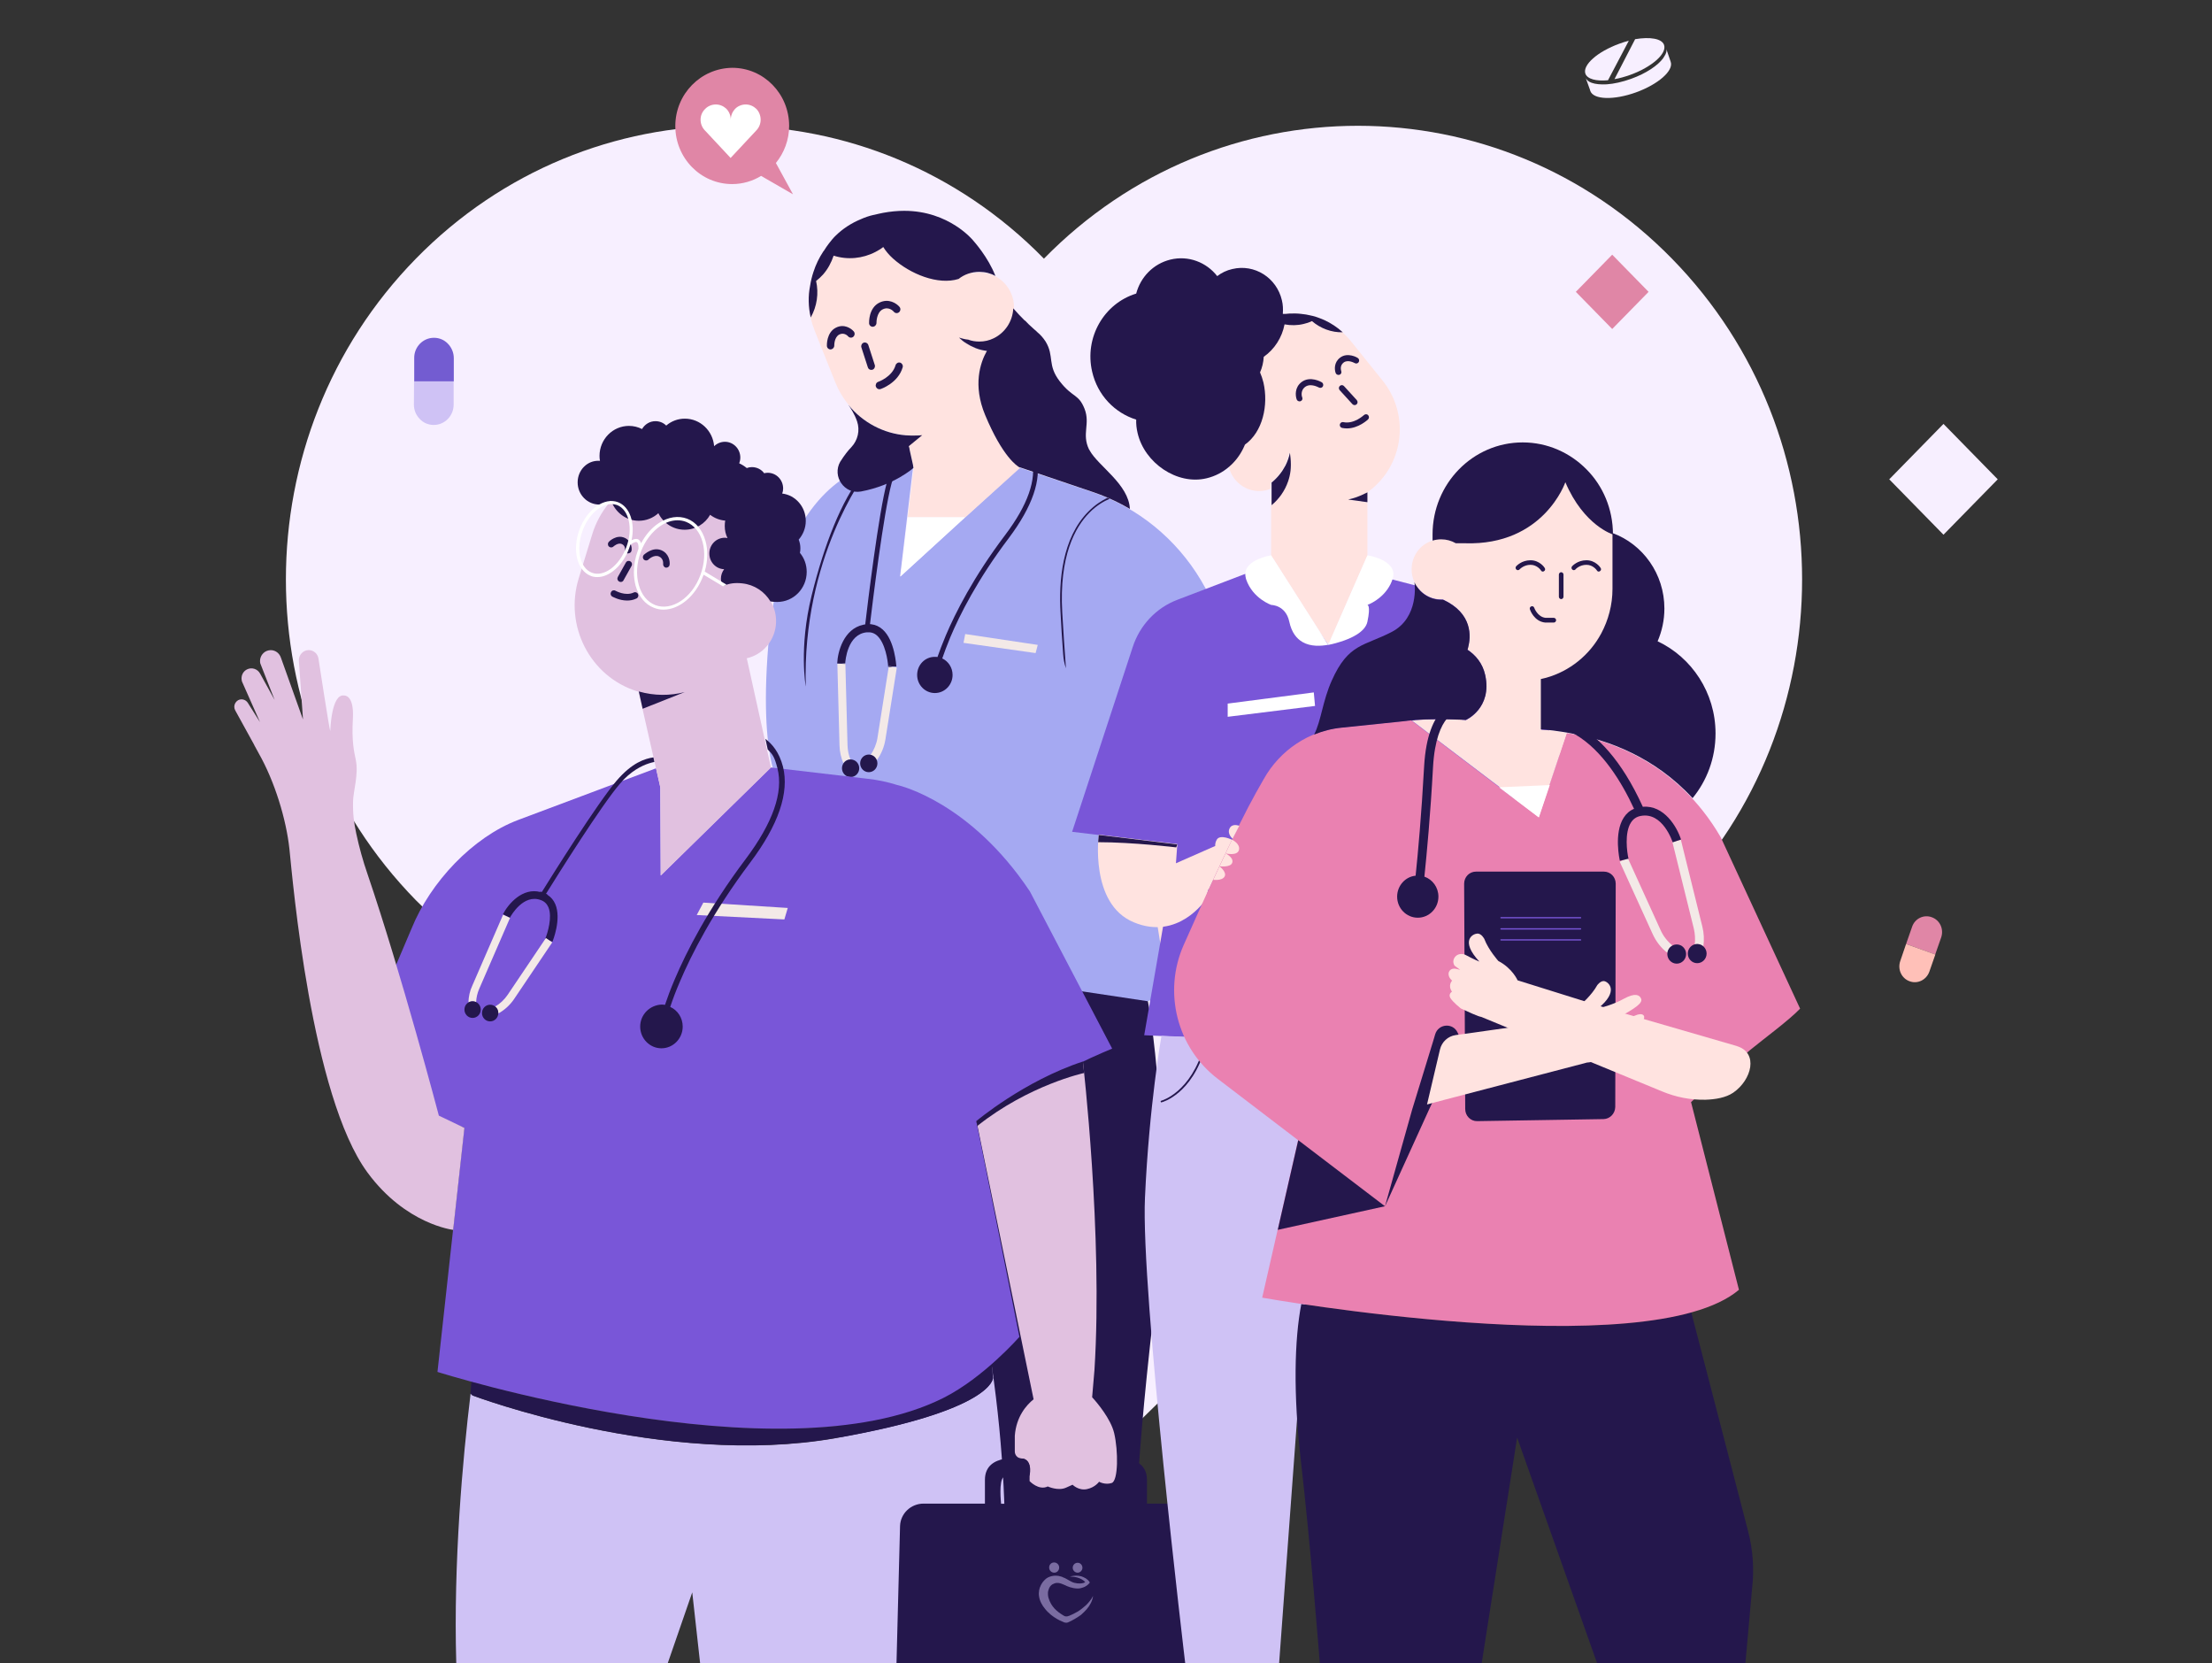 <svg width="628" height="472" viewBox="0 0 628 472" fill="none" xmlns="http://www.w3.org/2000/svg">
<rect x="0" y="0" width="628" height="472" fill="#333333" stroke="none"/>
<g clip-path="url(#clip0_1046_9624)">
<path d="M511.628 164.463C511.628 197.418 499.339 230.374 474.718 255.514L296.376 429.891L118.078 255.514C93.457 230.374 81.168 197.418 81.168 164.463C81.168 131.508 93.457 98.553 118.078 73.412C167.321 23.131 247.133 23.131 296.376 73.412C345.619 23.131 425.431 23.131 474.674 73.412C499.339 98.597 511.628 131.508 511.628 164.463Z" fill="#F7EFFF"/>
<path d="M83.748 192.685C84.404 193.399 84.841 193.935 84.841 193.935C84.841 193.935 84.404 193.444 83.748 192.685Z" fill="#E1C1E0"/>
<path d="M231.302 222.693V222.738L229.815 223.139L229.552 223.229V222.827H229.815L231.302 222.693Z" fill="#A5A9F2"/>
<path d="M229.858 246.494C229.815 246.494 229.815 246.494 229.771 246.494C229.771 245.467 229.771 244.35 229.815 243.189L229.858 246.494Z" fill="#A5A9F2"/>
<path d="M231.302 222.693V222.782L229.815 223.184C229.815 223.05 229.815 222.961 229.815 222.827L231.302 222.693Z" fill="#A5A9F2"/>
<path d="M324.977 240.376L332.193 281.235C301.536 298.383 230.427 288.559 230.427 288.559L229.859 246.494L229.815 243.189C229.859 237.608 229.902 230.641 229.771 223.139L231.258 222.738V222.648L229.727 222.782H229.509V223.184L222.555 225.06C222.555 225.06 214.727 218.227 218.444 179.556C222.205 140.886 243.328 133.741 243.328 133.741L243.022 134.991C243.372 134.812 243.678 134.723 243.984 134.723C244.072 134.723 244.159 134.723 244.203 134.723C244.334 134.723 244.465 134.723 244.596 134.679C250.85 134.232 255.486 133.473 257.716 133.071C258.547 132.937 259.072 132.803 259.203 132.803L255.53 163.659L289.422 132.714L310.02 139.635C311.464 140.126 312.863 140.662 314.262 141.243C314.481 141.332 314.656 141.421 314.875 141.511C327.295 147.003 337.397 156.827 343.388 169.197L360.838 214.164C360.969 214.164 352.266 236.089 324.977 240.376Z" fill="#A5A9F2"/>
<path d="M231.302 222.738L229.815 223.139C229.902 230.641 229.902 237.608 229.859 243.189L229.596 223.229V222.827H229.815L231.345 222.693L231.302 222.738Z" fill="#A5A9F2"/>
<path d="M325.895 284.182C325.895 284.182 333.33 322.362 327.47 373.179C321.61 423.996 322.484 439.402 322.484 439.402H241.492C241.492 439.402 227.716 325.801 234.757 270.473L325.895 284.182Z" fill="#24174C"/>
<path d="M230.164 90.158C230.427 91.497 230.864 92.748 231.345 93.998L237.162 108.556C240.704 117.308 248.663 122.845 257.322 123.515L258.022 126.596L259.422 132.758L257.716 146.825H274.072L289.641 132.758C289.203 132.535 284.918 130.168 279.801 117.844C276.259 109.404 278.401 103.108 280.326 99.669C280.282 99.669 280.282 99.669 280.282 99.669C280.107 99.669 280.02 99.625 279.845 99.625C278.708 99.446 277.571 99.089 276.477 98.597C275.909 98.33 275.384 98.062 274.859 97.749C274.728 97.704 274.64 97.615 274.553 97.57C273.766 97.124 273.066 96.543 272.41 95.918C273.285 96.186 274.159 96.454 275.122 96.499C276.084 96.811 277.133 97.035 278.227 97.035C279.713 97.035 281.113 96.722 282.337 96.097C284.524 95.07 286.23 93.194 287.148 90.962C287.192 90.872 287.235 90.738 287.279 90.649C287.323 90.56 287.367 90.47 287.367 90.381C287.367 90.336 287.41 90.292 287.41 90.247C287.454 90.158 287.454 90.069 287.498 89.979C287.76 89.086 287.891 88.193 287.891 87.255C287.891 81.807 283.562 77.342 278.183 77.342C277.439 77.342 276.74 77.431 276.04 77.565L275.34 75.824C275.034 75.064 274.728 74.395 274.378 73.68C273.022 71.001 271.229 68.724 269.13 66.848C265.675 63.678 261.39 61.668 256.798 61.043C256.754 60.998 256.71 60.998 256.623 60.998C253.999 60.596 251.287 60.686 248.62 61.266C247.22 61.534 245.777 62.025 244.421 62.606C241.754 63.678 239.392 65.24 237.38 67.161C236.243 68.232 235.194 69.393 234.319 70.644C234.144 70.912 233.925 71.18 233.794 71.403L233.751 71.448C232.57 73.234 231.608 75.198 230.952 77.253C230.514 78.548 230.208 79.843 229.99 81.227C229.377 83.996 229.465 87.121 230.164 90.158Z" fill="#FFE3E0"/>
<path d="M282.075 96.097L282.206 96.811L282.819 99.848C282.862 98.508 282.775 97.213 282.556 95.874C282.425 95.918 282.25 96.008 282.075 96.097Z" fill="#FFE3E0"/>
<path d="M259.203 131.955L258.022 126.641L258.285 126.417L261.827 123.515C261.346 123.56 260.909 123.604 260.427 123.604C259.378 123.649 258.328 123.649 257.279 123.56H257.235C250.894 123.068 244.946 119.942 240.835 114.896C241.448 115.745 242.628 117.531 243.328 119.585C244.203 122.131 243.547 124.944 241.71 126.909C240.792 127.846 239.698 129.231 238.605 130.972C238.605 130.972 238.605 131.017 238.561 131.017C236.156 135.214 239.742 140.35 244.421 139.501C253.955 137.715 259.334 132.803 259.334 132.803L259.203 131.955Z" fill="#24174C"/>
<path d="M272.235 95.784C272.891 96.409 273.591 96.99 274.378 97.481C274.466 97.526 274.553 97.615 274.684 97.66C275.209 97.972 275.734 98.285 276.302 98.508C277.396 99.044 278.577 99.357 279.714 99.535C278.533 99.357 277.44 98.999 276.346 98.508C275.778 98.24 275.253 97.972 274.728 97.66C274.597 97.615 274.509 97.526 274.422 97.481C273.635 96.99 272.935 96.409 272.235 95.784C272.279 95.784 272.235 95.784 272.235 95.784Z" fill="#24174C"/>
<path d="M257.716 146.825H274.028L255.661 163.615L257.716 146.825Z" fill="white"/>
<path d="M247.352 104.983C247.483 104.983 247.57 104.939 247.702 104.939C248.226 104.76 248.533 104.135 248.358 103.599L246.521 97.928C246.346 97.392 245.734 97.079 245.209 97.258C244.684 97.436 244.378 98.062 244.553 98.597L246.39 104.269C246.521 104.715 246.914 104.983 247.352 104.983Z" fill="#24174C"/>
<path d="M247.789 92.748C248.401 92.703 248.838 92.212 248.838 91.631C248.838 91.587 248.794 88.684 250.631 87.791C252.381 86.943 253.649 88.327 253.78 88.506C254.174 88.952 254.83 88.997 255.267 88.595C255.704 88.193 255.748 87.523 255.354 87.077C254.523 86.094 252.293 84.621 249.713 85.871C246.564 87.389 246.739 91.542 246.739 91.721C246.739 92.301 247.22 92.748 247.789 92.748Z" fill="#24174C"/>
<path d="M235.806 99.178C236.418 99.133 236.856 98.642 236.856 98.062C236.856 98.017 236.812 95.695 238.299 94.936C239.654 94.266 240.704 95.338 240.791 95.472C241.185 95.918 241.841 95.963 242.278 95.561C242.716 95.159 242.759 94.489 242.366 94.043C241.622 93.194 239.654 91.855 237.38 92.971C234.625 94.311 234.756 97.972 234.756 98.106C234.756 98.731 235.237 99.178 235.806 99.178Z" fill="#24174C"/>
<path d="M249.67 110.476C249.757 110.476 249.888 110.431 249.976 110.431C250.151 110.386 254.961 108.734 256.273 104.269C256.448 103.688 256.098 103.108 255.573 102.929C255.005 102.75 254.436 103.108 254.261 103.644C253.299 106.993 249.363 108.377 249.32 108.377C248.795 108.556 248.489 109.181 248.664 109.717C248.839 110.208 249.232 110.476 249.67 110.476Z" fill="#24174C"/>
<path d="M309.277 145.53C305.253 149.593 300.661 157.81 301.58 173.841C301.842 178.708 302.236 184.067 302.629 189.693C302.192 188.398 301.93 187.058 301.842 185.719C301.536 181.566 301.274 177.592 301.099 173.93C300.574 164.999 301.492 152.764 308.971 145.217C310.895 143.252 312.863 142.047 314.437 141.287C314.656 141.377 314.831 141.466 315.049 141.555C313.388 142.27 311.288 143.475 309.277 145.53Z" fill="#24174C"/>
<path d="M260.384 191.569C260.384 194.426 262.658 196.704 265.413 196.704C268.212 196.704 270.442 194.382 270.442 191.569C270.442 189.47 269.218 187.684 267.512 186.88C268.081 185.228 268.824 183.218 269.786 180.896C272.454 174.555 277.483 164.508 286.405 152.719C293.14 143.743 295.763 136.063 294.233 129.99C293.314 126.462 288.985 122.131 287.367 120.88L287.848 123.068C289.116 124.229 292.265 127.802 292.921 130.347C294.364 136.018 291.828 143.297 285.355 151.871C276.346 163.793 271.229 173.975 268.518 180.36C267.512 182.772 266.725 184.826 266.156 186.478C265.894 186.433 265.632 186.433 265.369 186.433C262.614 186.433 260.384 188.711 260.384 191.569Z" fill="#24174C"/>
<path d="M237.687 188.309L238.867 188.353L239.961 188.309C240.004 187.416 240.617 180.003 246.083 179.467C247.22 179.378 248.182 179.646 249.013 180.405C251.331 182.504 252.075 187.505 252.162 189.291H252.249H252.293L252.337 189.023L253.474 189.202L254.48 189.157C254.436 188.889 254.086 181.789 250.588 178.663C249.626 177.815 248.576 177.324 247.395 177.19C247.264 177.19 247.133 177.145 247.002 177.145C247.002 177.145 247.002 177.145 247.002 177.1C247.701 171.206 250.85 145.574 253.124 137.179C254.436 132.49 256.579 129.633 258.241 127.98L257.891 126.417C255.792 128.248 253.299 131.463 251.812 136.822C249.451 145.53 246.302 171.563 245.646 177.19V177.234C245.471 177.279 245.252 177.279 245.077 177.324C239.567 178.485 237.818 184.915 237.687 188.309Z" fill="#24174C"/>
<path d="M246.958 177.145C246.958 177.19 246.958 177.19 246.958 177.145C247.089 177.19 247.22 177.19 247.352 177.234V177.19C247.22 177.19 247.089 177.145 246.958 177.145Z" fill="#24174C"/>
<path d="M245.034 177.324C245.209 177.279 245.384 177.234 245.602 177.234V177.19C245.427 177.234 245.209 177.234 245.034 177.324Z" fill="#24174C"/>
<path d="M247.177 214.253C247.964 214.432 248.62 215.012 248.926 215.771C250.194 214.03 251.025 212.02 251.375 209.877L254.611 189.47L253.474 189.291L252.337 189.113L252.293 189.381L249.101 209.52C248.839 211.172 248.139 212.824 247.177 214.253Z" fill="#F3E9E7"/>
<path d="M237.73 188.398L238.343 211.619C238.386 213.36 238.78 215.057 239.436 216.62C239.873 215.95 240.617 215.548 241.448 215.548C240.923 214.298 240.661 212.914 240.617 211.574L240.005 188.353H239.961L238.868 188.398H237.73Z" fill="#F3E9E7"/>
<path d="M252.337 189.068L252.293 189.336L253.43 189.247H253.474L252.337 189.068Z" fill="#24174C"/>
<path d="M238.867 188.398L239.961 188.443V188.398H238.867Z" fill="#24174C"/>
<path d="M274.028 179.958L273.547 182.459L294.014 185.362L294.626 183.04L274.028 179.958Z" fill="#F3E9E7"/>
<path d="M272.279 95.784C273.154 96.097 274.029 96.32 274.947 96.454C274.903 96.409 274.86 96.409 274.772 96.409C273.941 96.275 273.11 96.097 272.279 95.784Z" fill="#24174C"/>
<path d="M230.165 90.113C231.958 86.943 232.483 83.236 231.695 79.753C232.439 79.173 233.095 78.548 233.707 77.878C235.063 76.315 236.025 74.484 236.637 72.653C236.637 72.609 236.681 72.609 236.681 72.564C240.617 73.814 244.903 73.412 248.576 71.492C249.32 71.09 250.107 70.644 250.763 70.108C251.506 71.314 252.425 72.385 253.518 73.368C258.372 77.744 266.288 81.004 272.148 79.173C273.766 77.878 275.822 77.163 278.052 77.163C279.67 77.163 281.244 77.565 282.6 78.324C280.545 72.966 276.478 68.5 276.303 68.277C276.303 68.277 269.524 59.837 256.71 59.837C254.874 59.837 252.818 60.016 250.675 60.418C249.888 60.596 249.101 60.73 248.27 60.954C248.226 60.998 248.095 60.998 248.051 60.998C248.008 60.998 248.008 60.998 248.008 60.998C246.827 61.266 245.602 61.668 244.422 62.204C241.71 63.32 239.305 64.883 237.293 66.848C236.112 67.92 234.319 70.465 234.319 70.554C234.188 70.733 234.057 70.912 233.969 71.09C233.926 71.18 233.838 71.269 233.751 71.358C232.57 73.144 231.608 75.109 230.952 77.163C230.515 78.458 230.208 79.753 229.99 81.138C229.421 83.951 229.465 87.032 230.165 90.113Z" fill="#24174C"/>
<path d="M272.279 95.829C272.935 96.454 273.635 97.035 274.422 97.481C274.51 97.526 274.597 97.615 274.728 97.66C275.253 97.972 275.778 98.285 276.346 98.508C277.44 99.044 278.577 99.357 279.714 99.535C279.889 99.58 279.976 99.58 280.151 99.58C280.195 99.58 280.195 99.58 280.195 99.58C278.271 102.974 276.172 109.315 279.67 117.754C284.656 129.722 288.81 132.312 289.466 132.669L289.51 132.624L310.108 139.591C311.551 140.082 312.994 140.618 314.35 141.198C314.569 141.287 314.744 141.377 314.962 141.466C316.974 142.359 318.898 143.342 320.779 144.458C320.473 137.447 311.77 132.267 309.365 127.846C309.321 127.802 309.321 127.668 309.233 127.623C309.19 127.578 309.19 127.578 309.19 127.578C307.047 123.158 309.583 120.344 307.921 116.058C306.216 111.726 304.51 112.932 300.88 108.243C297.251 103.554 299.394 101.143 296.857 96.945C296.157 95.874 295.37 94.981 294.539 94.311C294.539 94.311 294.495 94.266 294.364 94.132C294.014 93.82 293.183 93.105 292.09 92.078C292.046 92.078 292.046 92.033 292.046 92.033L290.997 90.962L290.953 91.006C289.904 89.979 288.766 88.773 287.673 87.523C287.498 91.274 285.268 94.489 282.119 96.008C280.851 96.633 279.495 96.945 278.008 96.945C276.915 96.945 275.865 96.767 274.903 96.409C274.029 96.32 273.154 96.097 272.279 95.829Z" fill="#24174C"/>
<path d="M246.652 219.165C248.004 219.165 249.101 218.046 249.101 216.665C249.101 215.283 248.004 214.164 246.652 214.164C245.299 214.164 244.203 215.283 244.203 216.665C244.203 218.046 245.299 219.165 246.652 219.165Z" fill="#24174C"/>
<path d="M241.492 220.549C242.844 220.549 243.941 219.43 243.941 218.049C243.941 216.668 242.844 215.548 241.492 215.548C240.139 215.548 239.042 216.668 239.042 218.049C239.042 219.43 240.139 220.549 241.492 220.549Z" fill="#24174C"/>
<path d="M245.602 134.634C245.602 134.634 227.672 158.345 228.765 194.873C228.765 194.873 226.753 183.843 230.427 169.018C234.1 154.193 238.911 142.181 244.727 134.723L245.602 134.634Z" fill="#24174C"/>
<path d="M350.954 227.962C350.954 227.962 350.648 269.625 347.543 300.526H334.685L325.021 240.376C325.021 240.376 342.032 238.277 350.954 227.962Z" fill="#FFE3E0"/>
<path d="M334.686 300.526C334.686 300.526 331.45 307.09 332.193 312.806C332.98 318.522 334.686 319.638 334.686 319.638C334.686 319.638 333.636 323.032 335.735 323.612C337.835 324.193 339.059 323.032 339.059 323.032C339.059 323.032 340.109 324.282 342.251 323.791C344.394 323.3 344.875 322.407 344.875 322.407C344.875 322.407 346.494 323.479 347.806 322.987C349.118 322.496 349.861 321.558 349.861 321.558C349.861 321.558 351.173 321.871 351.829 319.638C352.485 317.405 351.26 306.019 347.587 300.526C343.87 295.033 334.686 300.526 334.686 300.526Z" fill="#FFE3E0"/>
<path d="M97.086 232.963C97.086 233.008 97.13 233.097 97.13 233.187C97.13 233.142 97.13 233.053 97.086 232.963Z" fill="#E1C1E0"/>
<path d="M191.724 35.768C191.724 44.878 198.939 52.246 207.861 52.246C210.835 52.246 213.677 51.398 216.083 49.924L225.135 55.148L220.281 46.262C222.599 43.404 224.042 39.743 224.042 35.724C224.042 26.614 216.826 19.246 207.905 19.246C198.94 19.335 191.724 26.703 191.724 35.768Z" fill="#E086A6"/>
<path d="M198.896 33.982C198.896 35.233 199.421 36.349 200.252 37.153L207.424 44.833L214.596 37.153C215.427 36.349 215.952 35.233 215.952 33.982C215.952 32.776 215.471 31.66 214.727 30.901C213.94 30.142 212.89 29.651 211.71 29.651C210.529 29.651 209.436 30.142 208.692 30.901C207.949 31.705 207.468 32.776 207.468 33.982C207.468 32.776 206.987 31.66 206.243 30.901C205.456 30.142 204.406 29.651 203.226 29.651C202.045 29.651 200.951 30.142 200.208 30.901C199.377 31.705 198.896 32.776 198.896 33.982Z" fill="white"/>
<path d="M283.474 472.045H198.764L196.534 451.95L189.581 472.045H129.536C128.705 443.242 131.372 413.994 133.603 395.551L134.171 396.087C134.171 396.087 188.487 416.673 237.03 408.233C281.9 400.374 281.9 391.175 281.9 391.175L281.506 387.245C288.854 437.303 283.474 472.045 283.474 472.045Z" fill="#CFC2F5"/>
<path d="M315.618 420.915C313.737 421.54 312.032 420.558 312.032 420.558C312.032 420.558 310.939 422.165 308.577 422.657C306.215 423.148 304.51 421.406 304.51 421.406L302.717 422.21C300.443 423.282 297.469 421.897 297.469 421.897C294.889 423.148 292.308 420.379 292.308 420.379V416.271C292.308 415.646 292.046 415.065 291.652 414.619C291.259 414.217 290.69 413.949 290.034 413.949C288.985 413.949 288.11 413.056 288.11 411.984V407.519C288.504 402.026 291.478 398.722 293.445 397.159L277.221 318.165C277.221 318.165 292.44 306.42 307.44 301.285C307.44 301.285 313.169 350.495 310.72 388.898L310.064 396.578C311.463 398.096 315.356 402.696 316.318 406.76C317.498 411.761 317.498 420.29 315.618 420.915Z" fill="#E1C1E0"/>
<path d="M344.919 433.284V472.045H254.523L255.529 433.106C255.66 429.578 258.591 426.765 262.22 426.765H279.626V420.022C279.626 412.029 290.778 414.083 290.778 414.083C293.314 415.378 292.265 418.861 292.265 418.861C292.265 418.861 286.448 418.236 284.961 419.218C283.474 420.156 284.218 426.809 284.218 426.809H321.084C321.084 426.809 321.784 420.156 320.341 419.218C319.729 418.861 318.46 418.727 317.149 418.682C317.411 417.387 317.498 415.646 317.455 413.86C320.735 413.86 325.633 414.753 325.633 420.022V426.765H338.228C341.901 426.72 344.919 429.667 344.919 433.284Z" fill="#24174C"/>
<g opacity="0.5">
<path d="M299.306 446.368C298.518 446.368 297.862 445.743 297.862 444.895C297.862 444.091 298.475 443.466 299.262 443.466C300.049 443.466 300.705 444.091 300.705 444.895C300.705 445.743 300.093 446.368 299.306 446.368Z" fill="#CFC2F5"/>
<path d="M305.953 446.368C305.209 446.368 304.553 445.743 304.553 444.984C304.553 444.18 305.165 443.555 305.953 443.555C306.696 443.555 307.308 444.18 307.308 444.984C307.308 445.698 306.696 446.368 305.953 446.368Z" fill="#CFC2F5"/>
<path d="M310.326 452.977C310.151 454.361 309.451 455.656 308.533 456.728C308.008 457.309 307.483 457.844 306.915 458.336C306.871 458.38 306.827 458.38 306.784 458.425C305.734 459.184 304.641 459.809 303.504 460.345C303.416 460.39 303.285 460.434 303.198 460.479C303.023 460.568 302.848 460.568 302.673 460.568C302.498 460.568 302.323 460.524 302.148 460.479C302.017 460.434 301.929 460.39 301.842 460.345C300.574 459.854 299.437 459.184 298.387 458.336C297.818 457.844 297.25 457.353 296.769 456.728C295.85 455.656 295.151 454.361 294.976 452.977C294.932 452.709 294.932 452.486 294.932 452.218C294.932 451.146 295.326 450.075 295.938 449.181C296.244 448.78 296.594 448.378 296.988 448.065C297.162 447.931 297.381 447.797 297.556 447.708C298.212 447.395 298.956 447.217 299.699 447.217C300.224 447.217 300.792 447.306 301.317 447.485C301.492 447.529 301.667 447.619 301.842 447.708C301.886 447.752 302.104 447.842 302.192 447.842C302.367 447.931 302.498 447.976 302.629 448.065C302.804 448.154 302.935 448.244 303.11 448.333C303.766 448.69 304.422 449.137 305.122 449.271H305.166C305.384 449.315 305.647 449.36 305.865 449.405C306.39 449.449 306.959 449.449 307.483 449.315C307.483 449.315 307.483 449.315 307.527 449.315C307.921 449.181 308.096 449.047 308.096 449.047C307.921 448.824 306.696 447.529 303.985 447.485C303.897 447.485 303.81 447.485 303.722 447.485C303.722 447.485 304.553 447.217 305.559 447.217C305.996 447.217 306.434 447.261 306.915 447.395H306.959C307.352 447.529 307.833 447.708 308.314 448.02C308.708 448.288 309.058 448.601 309.32 449.003C309.364 449.047 309.364 449.047 309.364 449.092C309.364 449.181 309.364 449.226 309.32 449.315C308.752 449.941 308.139 450.387 307.352 450.61C307.177 450.655 306.959 450.744 306.74 450.789C305.515 451.012 304.028 450.655 302.891 450.164C302.804 450.119 302.717 450.075 302.629 450.03C301.579 449.583 300.88 449.226 300.093 449.271C299.874 449.271 299.655 449.315 299.393 449.405C299.349 449.405 299.349 449.405 299.305 449.449C298.606 449.673 298.212 450.075 297.906 450.655C297.775 450.968 297.644 451.325 297.556 451.682C297.469 452.173 297.512 453.066 297.687 453.558C298.431 456.014 300.005 457.398 302.061 458.604C302.104 458.648 302.148 458.648 302.235 458.693C302.367 458.738 302.498 458.782 302.673 458.782C302.848 458.782 303.11 458.782 303.373 458.648H303.416H303.46C305.34 457.844 306.478 457.264 308.314 455.612C308.927 455.031 309.889 453.915 310.326 452.977Z" fill="#CFC2F5"/>
</g>
<path d="M236.987 408.188C188.443 416.628 134.128 396.042 134.128 396.042L133.559 395.507L133.865 392.202C159.58 399.213 230.252 415.646 267.862 396.757C272.935 394.212 277.745 390.55 281.506 387.201L281.9 391.13C281.9 391.175 281.9 400.374 236.987 408.188Z" fill="#24174C"/>
<path d="M277.177 318.209L289.422 379.431C289.422 379.431 279.32 390.996 267.862 396.757C221.374 420.067 124.2 389.389 124.2 389.389L131.81 320.085C112.48 313.163 103.121 295.837 103.121 295.837L116.897 263.418C122.189 250.423 134.171 237.608 147.072 232.74L174.099 222.604L176.636 221.666L186.169 218.093L186.257 218.049L187.481 223.497L187.569 248.459L218.838 217.826L220.281 218.004L221.943 218.183L246.345 221.041C249.188 221.353 251.943 221.934 254.655 222.782C255.879 223.05 275.646 227.917 292.396 253.013L315.749 297.623C315.749 297.713 300.661 303.295 277.177 318.209Z" fill="#7956D8"/>
<path d="M180.747 196.168C180.965 196.257 181.184 196.302 181.359 196.347L182.408 201.169L187.481 223.541L187.613 248.503L218.881 217.87L212.015 186.835C216.389 185.853 219.8 182.102 220.281 177.368C220.674 173.305 218.838 169.554 215.776 167.41L215.951 166.919C216.738 164.374 217.088 161.829 217.088 159.328C217.088 148.432 210.179 138.34 199.464 134.902C186.257 130.704 172.219 138.251 168.108 151.737L164.303 164.151C160.148 177.636 167.539 191.97 180.747 196.168Z" fill="#E1C1E0"/>
<path d="M181.359 196.257L182.452 201.169L194.391 196.436C190.237 197.508 185.732 197.508 181.359 196.257Z" fill="#24174C"/>
<path d="M176.242 165.178C176.592 165.178 176.898 164.999 177.029 164.686L179.303 160.623C179.566 160.176 179.435 159.596 178.954 159.328C178.516 159.06 177.948 159.194 177.685 159.685L175.411 163.749C175.149 164.195 175.28 164.776 175.761 165.044C175.892 165.133 176.067 165.178 176.242 165.178Z" fill="#24174C"/>
<path d="M189.187 161.114C189.624 161.114 190.062 160.757 190.105 160.31C190.236 159.283 189.93 157.14 187.831 156.202C185.251 155.086 182.933 157.408 182.802 157.452C182.452 157.81 182.408 158.39 182.758 158.792C183.108 159.149 183.677 159.194 184.07 158.837C184.114 158.792 185.644 157.318 187.088 157.944C188.443 158.524 188.268 159.998 188.268 160.042C188.225 160.534 188.531 161.025 189.056 161.114C189.099 161.114 189.099 161.114 189.187 161.114Z" fill="#24174C"/>
<path d="M178.385 157.051C178.822 157.051 179.26 156.693 179.303 156.247C179.435 155.354 179.172 153.433 177.292 152.63C175.018 151.647 172.962 153.657 172.875 153.746C172.525 154.103 172.481 154.684 172.831 155.086C173.181 155.443 173.749 155.488 174.143 155.13C174.187 155.086 175.455 153.925 176.548 154.416C177.554 154.862 177.467 155.979 177.467 156.068C177.423 156.559 177.773 157.051 178.254 157.095C178.341 157.051 178.385 157.051 178.385 157.051Z" fill="#24174C"/>
<path d="M178.035 170.447C178.91 170.447 179.784 170.313 180.703 169.866C181.184 169.643 181.359 169.063 181.14 168.616C180.921 168.125 180.353 167.946 179.916 168.17C177.554 169.286 174.799 167.678 174.755 167.678C174.318 167.41 173.749 167.544 173.487 168.036C173.224 168.482 173.356 169.063 173.837 169.331C173.88 169.331 175.761 170.447 178.035 170.447Z" fill="#24174C"/>
<path d="M163.997 136.911C163.997 140.394 166.752 143.208 170.163 143.208C171.388 143.208 172.569 142.85 173.531 142.181C174.712 145.44 177.773 147.807 181.359 147.807C183.502 147.807 185.426 147.003 186.913 145.664C188.312 148.477 191.111 150.352 194.391 150.352C197.496 150.352 200.208 148.611 201.607 146.11C202.832 147.048 204.275 147.628 205.893 147.762C205.805 148.254 205.762 148.745 205.762 149.281C205.762 150.531 206.024 151.692 206.549 152.719C206.286 152.674 206.068 152.63 205.762 152.63C203.313 152.63 201.388 154.639 201.388 157.095C201.388 159.507 203.225 161.471 205.587 161.561C205.018 162.32 204.668 163.258 204.668 164.285C204.668 165.088 204.975 165.669 205.324 166.339C206.986 165.535 208.779 165.356 210.747 165.58C214.158 165.937 217.045 167.902 218.75 170.715C219.363 170.804 220.019 170.849 220.674 170.849C225.266 170.849 229.027 167.053 229.027 162.32C229.027 160.266 228.328 158.39 227.103 156.917C227.191 156.515 227.234 156.068 227.234 155.622C227.234 154.728 227.059 153.925 226.753 153.166C227.978 151.737 228.765 149.906 228.765 147.852C228.765 143.833 225.835 140.528 222.074 140.082C222.249 139.635 222.336 139.144 222.336 138.653C222.336 136.152 220.368 134.187 217.963 134.187C217.613 134.187 217.263 134.232 216.957 134.321C216.17 133.25 214.902 132.58 213.459 132.58C212.934 132.58 212.453 132.669 212.015 132.848C211.359 132.312 210.66 131.865 209.873 131.508C210.047 131.017 210.179 130.481 210.179 129.856C210.179 127.4 208.211 125.39 205.805 125.39C204.625 125.39 203.531 125.882 202.744 126.641C202.394 122.265 198.808 118.826 194.435 118.826C192.423 118.826 190.586 119.541 189.143 120.791C188.356 119.987 187.263 119.541 186.082 119.541C184.464 119.541 183.064 120.434 182.277 121.773C181.14 121.193 179.872 120.88 178.56 120.88C173.968 120.88 170.207 124.676 170.207 129.409C170.207 129.9 170.251 130.347 170.338 130.794H170.12C166.752 130.615 163.997 133.428 163.997 136.911Z" fill="#24174C"/>
<path d="M163.822 158.346C164.391 160.891 165.79 162.677 167.671 163.436C168.283 163.704 168.895 163.793 169.595 163.793C173.05 163.793 176.811 160.534 178.604 155.666C178.735 155.309 178.822 154.996 178.954 154.639C179.391 154.282 180.353 153.657 180.79 153.88C181.14 154.059 181.315 154.728 181.272 155.756C181.184 155.934 181.14 156.068 181.097 156.247C180.353 158.256 179.96 160.355 179.96 162.364C179.96 163.704 180.134 164.954 180.441 166.205C181.315 169.286 183.152 171.563 185.645 172.501C186.519 172.858 187.394 173.037 188.356 173.037C192.817 173.037 197.496 169.241 199.639 163.436C199.683 163.347 199.727 163.213 199.77 163.124L205.281 166.428L206.243 165.937L200.077 162.23C200.951 159.239 201.039 156.157 200.295 153.523C199.421 150.442 197.584 148.164 195.091 147.226C192.598 146.289 189.756 146.691 187.088 148.432C185.033 149.772 183.283 151.781 182.015 154.193C181.84 153.657 181.578 153.3 181.184 153.076C180.572 152.808 179.872 153.032 179.304 153.344C180.353 148.388 178.822 143.833 175.455 142.538C171.607 141.064 166.665 144.503 164.522 150.308C163.516 152.987 163.254 155.889 163.822 158.346ZM181.927 156.649C182.54 155.041 183.327 153.612 184.289 152.362C185.251 151.111 186.344 150.04 187.569 149.236C189.1 148.209 190.761 147.673 192.336 147.673C193.167 147.673 193.998 147.807 194.785 148.12C197.015 149.013 198.677 150.977 199.464 153.835C200.251 156.693 200.033 159.998 198.852 163.213C196.447 169.732 190.674 173.528 186.038 171.742C183.808 170.849 182.146 168.884 181.359 166.026C180.528 163.124 180.747 159.819 181.927 156.649ZM165.44 150.531C167.102 146.065 170.513 143.074 173.575 143.074C174.143 143.074 174.668 143.163 175.193 143.342C178.604 144.681 179.785 150.04 177.817 155.309C175.805 160.623 171.432 163.883 168.021 162.543C166.402 161.918 165.222 160.355 164.741 158.122C164.216 155.845 164.478 153.121 165.44 150.531Z" fill="white"/>
<path d="M199.683 256.184L197.802 259.712L222.686 260.962L223.648 257.702L199.683 256.184Z" fill="#F3E9E7"/>
<path d="M142.787 259.488L143.792 260.024L144.711 260.515L144.755 260.471C145.148 259.756 148.647 253.639 153.545 255.469C154.551 255.827 155.25 256.496 155.688 257.479C156.869 260.247 155.469 264.847 154.813 266.41L154.901 266.454L155.906 266.901L156.825 267.303C156.956 267.035 159.449 260.828 157.656 256.63C157.175 255.514 156.475 254.666 155.513 254.041C155.338 253.951 155.163 253.817 154.988 253.728C158.312 248.369 170.775 228.498 176.023 222.425C179.041 218.853 182.19 217.334 184.245 216.665C184.77 216.486 185.338 216.352 185.776 216.263L185.513 214.968C183.064 215.325 179.478 216.441 175.061 221.577C169.638 227.918 156.912 248.191 153.763 253.281C153.676 253.237 153.545 253.237 153.457 253.192C148.341 251.808 144.274 256.586 142.787 259.488Z" fill="#24174C"/>
<path d="M152.758 254.13L154.551 255.38C154.857 254.934 155.163 254.442 155.469 253.951C155.076 253.683 154.682 253.505 154.245 253.326C153.982 253.192 153.676 253.147 153.414 253.058C153.239 253.415 153.02 253.773 152.758 254.13Z" fill="#24174C"/>
<path d="M141.475 287.532C141.475 287.576 141.475 287.621 141.475 287.665C143.224 286.683 144.754 285.299 145.892 283.647L156.781 267.482L154.988 266.231L144.098 282.396C143.18 283.736 141.956 284.897 140.556 285.701C141.125 286.058 141.475 286.728 141.475 287.532Z" fill="#F3E9E7"/>
<path d="M132.991 284.54C133.341 284.316 133.734 284.227 134.172 284.227C134.521 284.227 134.871 284.316 135.177 284.45C135.221 283.155 135.527 281.86 136.052 280.655L144.799 260.515L142.831 259.622L134.084 279.762C133.384 281.235 133.034 282.887 132.991 284.54Z" fill="#F3E9E7"/>
<path d="M181.752 291.372C181.752 294.766 184.464 297.534 187.788 297.534C191.111 297.534 193.823 294.766 193.823 291.372C193.823 288.871 192.379 286.728 190.28 285.79C190.936 283.825 191.811 281.414 193.035 278.601C196.228 271.054 202.307 259.042 212.934 244.886C221.024 234.169 224.129 224.97 222.293 217.602C221.199 213.405 219.188 211.172 217.307 209.698L217.963 212.735C219.45 214.164 219.931 215.012 220.718 218.049C222.467 224.881 219.406 233.544 211.709 243.815C200.951 258.104 194.828 270.25 191.592 277.886C190.368 280.744 189.449 283.245 188.793 285.209C188.487 285.165 188.181 285.12 187.875 285.12C184.464 285.254 181.752 287.978 181.752 291.372Z" fill="#24174C"/>
<path d="M139.157 289.898C140.437 289.898 141.475 288.839 141.475 287.532C141.475 286.224 140.437 285.165 139.157 285.165C137.877 285.165 136.839 286.224 136.839 287.532C136.839 288.839 137.877 289.898 139.157 289.898Z" fill="#24174C"/>
<path d="M134.171 288.916C135.451 288.916 136.489 287.856 136.489 286.549C136.489 285.242 135.451 284.182 134.171 284.182C132.891 284.182 131.854 285.242 131.854 286.549C131.854 287.856 132.891 288.916 134.171 288.916Z" fill="#24174C"/>
<path d="M307.79 304.545C307.79 304.545 292.177 307.894 277.439 319.594L277.221 318.165C277.221 318.165 290.734 306.778 307.44 301.285L307.79 304.545Z" fill="#24174C"/>
<path d="M93.719 207.555C93.719 207.555 91.576 210.949 92.625 214.923H92.101C92.101 214.923 91.532 212.869 92.013 210.279C92.363 208.582 93.281 207.064 93.281 207.064L93.719 207.555Z" fill="#F7EFFF"/>
<path d="M131.854 320.129L128.661 349.066C128.661 349.066 115.191 347.547 104.346 332.811C88.34 311.109 83.092 249.843 82.173 241.001C81.255 232.472 77.975 221.755 73.427 213.762L73.383 213.673L72.159 211.44V211.395L66.779 201.616C66.605 201.303 66.517 200.946 66.517 200.589C66.517 199.874 66.911 199.16 67.567 198.758C68.529 198.222 69.71 198.535 70.322 199.428L73.82 204.965L68.704 193.444C68.616 193.132 68.573 192.819 68.573 192.551C68.573 191.479 69.141 190.497 70.103 190.006C71.503 189.291 73.208 189.872 73.908 191.301L77.975 198.669L73.908 188.309C73.864 188.086 73.82 187.862 73.82 187.639C73.82 186.21 74.782 184.915 76.226 184.602C77.756 184.245 79.287 185.183 79.768 186.701L86.022 204.206L84.841 187.416C84.841 186.612 85.147 185.897 85.672 185.362C86.197 184.826 86.897 184.513 87.64 184.513C89.083 184.513 90.308 185.63 90.439 187.103C90.439 187.103 93.544 207.332 93.763 207.51C93.763 207.51 94.025 196.659 97.786 197.418C97.786 197.418 100.541 197.195 100.191 203.849C99.798 210.502 100.541 213.36 101.022 215.727C101.853 219.701 100.279 224.702 100.235 227.382C100.147 231.133 100.497 233.544 101.153 236.625C101.984 240.51 103.034 244.306 104.346 248.101C113.967 276.323 124.594 316.646 124.594 316.646L131.854 320.129Z" fill="#E1C1E0"/>
<path d="M133.997 392.202C133.865 393.229 133.734 394.256 133.603 395.373L133.909 392.202C133.909 392.202 133.953 392.202 133.997 392.202Z" fill="#24174C"/>
<path d="M389.614 138.653C389.176 139.01 388.695 139.367 388.214 139.724V139.769C388.039 139.858 387.821 139.992 387.602 140.082C386.028 140.886 384.41 141.466 382.748 141.823L388.214 142.582V157.631L385.241 164.419L383.885 167.5L377.369 182.414C377.15 182.414 376.931 182.459 376.713 182.459L367.179 167.5L362.631 160.355L360.881 157.631V143.431C362.981 141.689 364.642 139.367 365.561 136.688C365.911 135.706 366.129 134.679 366.261 133.651C366.304 133.16 366.348 132.669 366.348 132.178C366.348 132.044 366.348 131.91 366.348 131.731C366.348 130.615 366.217 129.543 365.998 128.516C365.736 129.811 365.298 131.017 364.73 132.133C364.468 132.624 364.205 133.16 363.855 133.607C363.112 134.723 362.237 135.795 361.188 136.643C361.056 136.733 360.925 136.867 360.794 136.956V138.697C360.357 138.876 359.919 139.01 359.482 139.144C354.715 140.26 349.992 137.268 348.855 132.446V132.401C350.473 131.017 351.785 129.32 352.747 127.4C352.922 126.998 353.316 126.149 353.316 126.149C358.345 122.532 360.051 114.986 358.564 108.511C358.345 107.528 358.039 106.546 357.601 105.653C358.214 104.269 358.564 102.795 358.651 101.232C361.712 99.089 363.855 95.784 364.555 92.033C364.599 92.033 364.599 92.033 364.642 92.033C366.348 92.346 368.185 92.346 369.978 91.899C370.809 91.721 371.596 91.408 372.339 91.096C374.745 93.194 377.85 94.355 381.086 94.266C381.961 95.07 382.791 95.918 383.579 96.901L392.413 107.886C400.066 117.219 398.754 130.972 389.614 138.653Z" fill="#FFE3E0"/>
<path d="M360.969 143.386V136.956C361.1 136.867 361.231 136.733 361.362 136.643C362.368 135.75 363.287 134.723 364.03 133.607C364.336 133.116 364.642 132.624 364.905 132.133C365.473 131.017 365.911 129.767 366.173 128.516C366.392 129.543 366.523 130.615 366.523 131.731C366.523 131.865 366.523 131.999 366.523 132.178C366.523 132.669 366.479 133.16 366.435 133.651C366.304 134.723 366.085 135.706 365.736 136.688C364.73 139.323 363.068 141.689 360.969 143.386Z" fill="#FFE3E0"/>
<path d="M376.1 90.917C377.937 91.765 379.686 92.882 381.217 94.311C377.981 94.4 374.876 93.194 372.47 91.14C371.727 91.498 370.94 91.765 370.109 91.944C368.316 92.391 366.479 92.391 364.773 92.078C364.73 92.078 364.73 92.078 364.686 92.078C363.986 95.784 361.843 99.133 358.782 101.277C358.695 102.84 358.345 104.313 357.732 105.698C358.126 106.591 358.432 107.528 358.695 108.556C360.181 115.03 358.476 122.622 353.447 126.194C353.447 126.194 353.097 127.043 352.878 127.444C351.916 129.365 350.604 131.062 348.986 132.446C348.374 129.677 349.073 126.909 350.691 124.81L350.604 124.721C350.167 124.185 349.773 123.604 349.38 123.024C347.893 120.791 347.062 118.29 346.318 115.834C343.257 105.653 348.767 98.464 350.385 96.543C351.216 95.516 352.178 94.579 353.228 93.686C355.24 91.989 357.47 90.738 359.788 89.934C361.1 89.443 362.805 89.354 364.161 89.175C364.423 89.131 364.73 89.086 364.992 89.086H365.036C365.648 89.041 366.217 88.997 366.829 88.997H366.873C367.135 88.997 367.354 88.997 367.616 88.997C367.703 88.997 367.747 88.997 367.835 88.997C368.053 88.997 368.272 88.997 368.491 89.041C368.797 89.041 369.059 89.086 369.365 89.131C369.846 89.175 370.327 89.265 370.765 89.309C370.896 89.354 371.071 89.354 371.202 89.399C371.508 89.443 371.771 89.533 372.077 89.577C372.208 89.622 372.383 89.667 372.514 89.667C373.083 89.801 373.695 89.979 374.263 90.203C374.832 90.381 375.488 90.604 376.1 90.917Z" fill="#FFE3E0"/>
<path d="M388.214 142.538L382.748 141.779C384.409 141.421 386.028 140.841 387.602 140.037C387.821 139.948 387.995 139.814 388.214 139.725V142.538Z" fill="#FFE3E0"/>
<path d="M388.214 139.725V142.538L382.748 141.779C384.409 141.421 386.028 140.841 387.602 140.037C387.821 139.948 388.039 139.858 388.214 139.725Z" fill="#24174C"/>
<path d="M381.217 94.311C377.981 94.4 374.876 93.194 372.47 91.14C371.727 91.497 370.94 91.765 370.109 91.944C368.316 92.391 366.479 92.391 364.773 92.078C364.73 92.078 364.73 92.078 364.686 92.078C363.986 95.784 361.843 99.133 358.782 101.277C358.695 102.84 358.345 104.313 357.733 105.698C358.126 106.591 358.432 107.528 358.695 108.556C360.182 115.03 358.476 122.622 353.447 126.194C353.447 126.194 353.097 127.043 352.878 127.444C351.916 129.365 350.604 131.062 348.986 132.446C347.193 134.009 345.006 135.17 342.557 135.75C334.204 137.76 324.933 131.419 322.965 122.89C322.659 121.595 322.528 120.344 322.572 119.094C316.536 117.219 311.595 112.217 310.064 105.474C307.834 95.829 313.388 86.139 322.572 83.326C323.796 78.682 327.382 74.886 332.28 73.68C337.397 72.43 342.514 74.439 345.575 78.369C346.799 77.431 348.243 76.717 349.861 76.359C356.158 74.841 362.456 78.816 363.943 85.246C364.249 86.496 364.292 87.746 364.205 88.997C364.205 89.041 364.205 89.041 364.205 89.086C364.38 89.086 364.467 89.131 365.08 89.086C365.298 89.086 365.604 89.041 366.042 88.997C367.135 88.952 368.272 88.952 369.365 89.086C369.846 89.131 370.328 89.22 370.765 89.265C370.896 89.309 371.071 89.309 371.202 89.354C371.508 89.399 371.771 89.488 372.077 89.533C372.208 89.577 372.383 89.622 372.514 89.622C373.083 89.756 373.695 89.934 374.263 90.158C374.919 90.381 375.532 90.649 376.144 90.917C377.937 91.765 379.643 92.882 381.217 94.311Z" fill="#24174C"/>
<path d="M366.479 131.687C366.479 131.821 366.479 131.955 366.479 132.133C366.479 132.624 366.436 133.116 366.392 133.607C366.261 134.679 366.042 135.661 365.692 136.643C364.774 139.323 363.112 141.645 361.013 143.386V136.956C361.144 136.867 361.275 136.733 361.406 136.643C362.412 135.75 363.331 134.723 364.074 133.607C364.38 133.116 364.686 132.624 364.949 132.133C365.517 131.017 365.954 129.767 366.217 128.516C366.348 129.499 366.479 130.57 366.479 131.687Z" fill="#24174C"/>
<path d="M384.585 114.986C384.366 114.986 384.147 114.896 383.972 114.718L380.343 110.744C380.036 110.386 380.036 109.851 380.386 109.538C380.736 109.225 381.261 109.225 381.567 109.583L385.197 113.557C385.503 113.914 385.503 114.45 385.153 114.763C384.978 114.897 384.803 114.986 384.585 114.986Z" fill="#24174C"/>
<path d="M368.928 113.914C368.578 113.914 368.272 113.691 368.141 113.378C367.747 112.307 367.529 109.94 369.54 108.422C371.989 106.591 375.138 108.422 375.269 108.511C375.663 108.734 375.794 109.27 375.576 109.672C375.357 110.074 374.832 110.208 374.438 109.984C374.395 109.984 372.121 108.645 370.546 109.806C369.016 110.967 369.672 112.798 369.715 112.798C369.89 113.244 369.672 113.735 369.234 113.869C369.147 113.914 369.016 113.914 368.928 113.914Z" fill="#24174C"/>
<path d="M379.992 106.412C379.643 106.412 379.336 106.189 379.205 105.876C378.855 104.939 378.68 102.84 380.474 101.5C382.616 99.892 385.372 101.5 385.459 101.589C385.853 101.813 385.984 102.349 385.765 102.75C385.546 103.152 385.022 103.286 384.628 103.063C384.584 103.063 382.748 101.947 381.479 102.884C380.299 103.777 380.736 105.117 380.78 105.296C380.955 105.742 380.736 106.233 380.299 106.367C380.211 106.367 380.08 106.412 379.992 106.412Z" fill="#24174C"/>
<path d="M382.398 121.595C381.96 121.595 381.523 121.55 381.042 121.461C380.605 121.371 380.299 120.925 380.386 120.478C380.474 120.032 380.911 119.719 381.348 119.809C384.453 120.478 387.208 117.799 387.252 117.799C387.602 117.486 388.127 117.486 388.433 117.844C388.739 118.201 388.739 118.737 388.389 119.049C388.345 119.094 385.721 121.595 382.398 121.595Z" fill="#24174C"/>
<path d="M384.584 114.584C384.453 114.584 384.366 114.539 384.278 114.45L380.648 110.476C380.473 110.297 380.473 110.029 380.648 109.851C380.823 109.672 381.086 109.672 381.261 109.851L384.89 113.825C385.065 114.003 385.065 114.271 384.89 114.45C384.803 114.539 384.672 114.584 384.584 114.584Z" fill="#24174C"/>
<path d="M368.928 113.512C368.753 113.512 368.578 113.423 368.534 113.244C368.185 112.307 367.966 110.118 369.803 108.734C372.077 107.037 374.963 108.779 375.094 108.823C375.313 108.957 375.357 109.225 375.226 109.449C375.094 109.672 374.832 109.717 374.613 109.583C374.57 109.583 372.077 108.064 370.284 109.404C368.534 110.744 369.278 112.842 369.278 112.842C369.365 113.066 369.234 113.334 369.016 113.423C369.059 113.512 368.972 113.512 368.928 113.512Z" fill="#24174C"/>
<path d="M379.992 106.01C379.817 106.01 379.642 105.921 379.599 105.742C379.293 104.894 379.118 103.018 380.692 101.857C382.66 100.384 385.153 101.902 385.24 101.947C385.459 102.081 385.503 102.349 385.371 102.572C385.24 102.795 384.978 102.84 384.759 102.75C384.759 102.75 382.66 101.5 381.173 102.616C379.73 103.688 380.342 105.385 380.342 105.474C380.43 105.698 380.298 105.966 380.08 106.055C380.123 106.01 380.036 106.01 379.992 106.01Z" fill="#24174C"/>
<path d="M382.398 121.193C382.004 121.193 381.567 121.148 381.13 121.059C380.911 121.014 380.736 120.791 380.78 120.523C380.823 120.3 381.042 120.121 381.305 120.166C384.584 120.88 387.515 118.067 387.558 118.022C387.733 117.844 387.996 117.844 388.17 118.022C388.345 118.201 388.345 118.469 388.17 118.648C388.083 118.826 385.59 121.193 382.398 121.193Z" fill="#24174C"/>
<path d="M399.147 226.801L417.122 298.115L324.846 293.828L334.248 239.662L304.379 236.089L321.566 183.709C323.578 177.458 328.257 172.501 334.292 170.224L360.969 160.042L377.15 183.04L388.214 162.632L414.891 169.554C421.276 171.206 426.524 175.805 429.104 181.968L447.997 226.667L399.147 226.801Z" fill="#7956D8"/>
<path d="M395.343 164.419C395.168 164.91 394.993 165.356 394.774 165.803C392.588 170.179 388.214 171.697 388.214 171.697C388.214 171.697 389.22 171.697 388.214 176.475C387.602 179.378 383.579 181.209 380.561 182.146C378.637 182.772 377.106 183.04 377.106 183.04L377.369 182.414L383.885 167.5L385.241 164.419L388.214 157.631C388.214 157.586 397.223 158.971 395.343 164.419Z" fill="white"/>
<path d="M377.15 182.995C375.007 183.397 372.121 183.575 369.803 182.236C368.097 181.253 366.698 179.512 366.042 176.475C365.036 171.697 360.925 171.697 360.925 171.697C360.925 171.697 355.677 169.911 353.797 164.463C353.753 164.374 353.709 164.24 353.709 164.151C353.578 163.659 353.534 163.213 353.534 162.811C353.753 158.837 360.444 157.676 360.881 157.631L362.631 160.355L367.179 167.5L376.712 182.459L377.15 182.995Z" fill="white"/>
<path d="M349.817 238.367L343.17 252.478C343.17 252.478 343.126 252.433 343.082 252.388L342.164 255.514C342.164 255.514 334.467 267.035 321.872 261.766C309.277 256.541 311.945 236.893 311.945 236.893L334.248 239.572L333.855 245.02L345.007 240.108C344.963 239.572 345.094 238.947 345.444 238.322C346.406 236.67 349.817 238.367 349.817 238.367Z" fill="#FFE3E0"/>
<path d="M329.744 294.006C329.744 294.006 326.245 313.744 325.065 339.911C323.84 366.079 336.479 472 336.479 472H363.156L373.127 336.339L378.025 295.882L329.744 294.006Z" fill="#CFC2F5"/>
<path d="M329.744 312.895C329.656 312.895 329.525 312.806 329.525 312.717C329.481 312.583 329.569 312.449 329.7 312.404C329.787 312.404 338.184 310.082 341.814 296.864C341.858 296.73 341.989 296.641 342.12 296.686C342.251 296.73 342.339 296.864 342.295 296.998C340.371 304.054 337.091 307.983 334.685 310.037C332.062 312.27 329.919 312.851 329.831 312.851C329.787 312.895 329.744 312.895 329.744 312.895Z" fill="#24174C"/>
<path d="M348.549 199.696L372.995 196.525L373.345 200.366L348.549 203.447V199.696Z" fill="white"/>
<path d="M333.942 240.51C333.942 240.51 321.653 239.037 311.77 239.037L311.944 236.982L334.248 239.662L333.942 240.51Z" fill="#24174C"/>
<path d="M548.45 260.337C549.587 260.739 550.462 261.587 550.943 262.614C551.424 263.641 551.512 264.892 551.118 266.053L549.412 270.92L541.147 267.928L542.853 263.061C543.64 260.694 546.176 259.488 548.45 260.337Z" fill="#E086A6"/>
<path d="M541.147 267.928L549.456 270.92L547.751 275.787C546.92 278.109 544.427 279.36 542.153 278.511C541.016 278.109 540.141 277.261 539.66 276.234C539.179 275.207 539.092 273.956 539.485 272.795L541.147 267.928Z" fill="#FFC0B8"/>
<path d="M462.428 11.566L456.524 22.774C453.157 23.087 450.664 22.461 450.096 20.898C449.265 18.442 453.551 14.647 459.717 12.414C460.635 12.057 461.554 11.789 462.428 11.566Z" fill="#F7EFFF"/>
<path d="M472.443 12.771C473.274 15.227 468.988 19.023 462.822 21.256C461.291 21.791 459.761 22.238 458.361 22.461L464.222 11.119C468.464 10.405 471.831 10.94 472.443 12.771Z" fill="#F7EFFF"/>
<path d="M473.012 13.709L474.324 17.549C475.198 20.05 470.781 23.935 464.484 26.212C458.186 28.49 452.37 28.311 451.495 25.81C451.452 25.721 451.452 25.587 451.408 25.498L450.14 21.97C450.358 22.64 450.971 23.176 451.845 23.488C452.938 23.89 454.425 24.024 456.131 23.935C458.186 23.801 460.592 23.265 463.084 22.372C467.327 20.854 470.694 18.576 472.181 16.522C472.312 16.344 472.4 16.165 472.487 16.031C473.099 15.138 473.274 14.379 473.012 13.709Z" fill="#F7EFFF"/>
<path d="M468.044 82.833L457.716 72.287L447.387 82.833L457.716 93.379L468.044 82.833Z" fill="#E086A6"/>
<path d="M567.168 136.043L551.768 120.318L536.368 136.043L551.768 151.767L567.168 136.043Z" fill="#F7EFFF"/>
<path d="M123.195 95.874C124.769 95.874 126.168 96.499 127.174 97.57C128.18 98.598 128.836 100.071 128.836 101.634V108.243H117.597V101.634C117.553 98.464 120.09 95.874 123.195 95.874Z" fill="#735CD1"/>
<path d="M117.553 108.243H128.792V114.852C128.792 118.022 126.256 120.612 123.151 120.612C121.576 120.612 120.177 119.987 119.171 118.915C118.165 117.888 117.509 116.459 117.509 114.852L117.553 108.243Z" fill="#CFC2F5"/>
<path d="M497.415 450.968L495.534 472.045H453.42L430.722 408.01L420.664 472.045H374.701C374.701 472.045 372.077 438.33 369.322 414.574C367.135 395.596 367.485 380.279 369.453 370.098C393.462 373.67 450.402 380.77 480.184 372.554L496.278 434.535C497.677 439.849 498.071 445.43 497.415 450.968Z" fill="#24174C"/>
<path d="M496.977 297.936C490.767 303.071 485.388 308.162 480.097 312.806L493.697 366.079C468.07 387.781 358.345 368.312 358.345 368.312L368.535 323.612L345.663 306.152C334.161 297.356 330.138 281.592 336.041 268.241C342.645 253.326 351.042 234.928 356.552 225.06L358.782 221.13C363.418 212.869 371.64 207.421 380.911 206.483L398.142 204.697L399.322 204.563C399.585 204.563 399.803 204.518 400.022 204.518C400.241 204.518 400.459 204.474 400.678 204.474L436.801 231.892L444.761 208.046C456.175 209.832 475.942 215.95 488.537 237.652L511.059 286.281C507.91 289.586 500.563 294.989 496.977 297.936Z" fill="#EA81B1"/>
<path d="M457.924 151.737V167.232C457.924 179.824 449.178 190.363 437.588 192.819V207.108C437.588 207.108 439.906 207.198 443.536 207.778C443.973 207.868 444.411 207.912 444.848 208.002L436.889 231.847L400.853 204.518C401.028 204.518 401.159 204.474 401.29 204.474C401.378 204.474 401.509 204.474 401.597 204.429C401.684 204.429 401.815 204.429 401.903 204.384C405.532 204.072 413.667 203.983 416.028 204.384H416.159C416.159 204.384 423.681 201.08 421.626 191.569C420.883 188.175 418.827 185.853 416.597 184.379C416.641 184.156 416.597 184.379 416.772 183.754C417.559 180.762 418.171 174.064 409.6 170.134C409.425 170.134 409.293 170.134 409.119 170.134C404.483 170.134 400.766 166.294 400.766 161.605C400.766 157.72 403.258 154.461 406.713 153.433C406.713 152.406 406.67 151.737 406.67 151.737C406.67 137.313 418.127 125.614 432.253 125.614C439.338 125.614 445.723 128.561 450.358 133.25C455.082 137.983 457.924 144.503 457.924 151.737Z" fill="#FFE3E0"/>
<path d="M457.924 151.692C457.924 151.692 449.659 149.191 444.411 136.867C444.411 136.867 438.288 154.907 415.897 154.193H413.317C412.092 153.478 410.649 153.076 409.162 153.076C408.331 153.076 407.501 153.21 406.713 153.433V151.692C406.713 137.269 418.171 125.569 432.297 125.569C439.382 125.569 445.767 128.516 450.402 133.205C455.082 137.894 457.924 144.458 457.924 151.692Z" fill="#24174C"/>
<path d="M443.23 170.045C442.88 170.045 442.574 169.732 442.574 169.375V163.079C442.574 162.722 442.88 162.409 443.23 162.409C443.58 162.409 443.886 162.722 443.886 163.079V169.375C443.886 169.732 443.58 170.045 443.23 170.045Z" fill="#24174C"/>
<path d="M438.026 162.23C437.807 162.23 437.632 162.141 437.501 161.918C437.457 161.829 436.408 160.31 434.527 160.31C432.603 160.31 431.466 161.561 431.422 161.605C431.203 161.873 430.766 161.918 430.504 161.65C430.241 161.427 430.198 160.98 430.46 160.712C430.547 160.623 431.991 159.015 434.527 159.015C437.107 159.015 438.507 161.069 438.551 161.203C438.769 161.516 438.682 161.918 438.376 162.096C438.244 162.186 438.157 162.23 438.026 162.23Z" fill="#24174C"/>
<path d="M453.901 162.23C453.682 162.23 453.507 162.141 453.376 161.918C453.332 161.829 452.283 160.31 450.402 160.31C448.434 160.31 447.297 161.561 447.297 161.605C447.078 161.873 446.641 161.918 446.379 161.65C446.116 161.427 446.073 160.98 446.335 160.712C446.422 160.623 447.866 159.015 450.402 159.015C452.982 159.015 454.382 161.069 454.426 161.203C454.644 161.516 454.557 161.918 454.251 162.096C454.119 162.186 454.032 162.23 453.901 162.23Z" fill="#24174C"/>
<path d="M441.131 176.699H438.682C435.533 176.386 434.396 173.126 434.352 172.948C434.221 172.59 434.396 172.233 434.746 172.099C435.096 171.965 435.445 172.144 435.577 172.501C435.577 172.546 436.539 175.136 438.813 175.359H441.131C441.481 175.359 441.787 175.672 441.787 176.029C441.787 176.386 441.481 176.699 441.131 176.699Z" fill="#24174C"/>
<path d="M487.05 208.18C487.05 215.191 484.601 221.577 480.534 226.533C469.557 214.655 456.35 210.145 447.166 208.359H447.122C445.767 208.091 444.542 207.868 443.405 207.689C439.775 207.108 437.458 207.019 437.458 207.019V192.73C437.939 192.64 438.463 192.506 438.944 192.372C445.679 190.497 451.321 185.897 454.601 179.78C456.612 176.029 457.793 171.697 457.793 167.142V151.29C466.408 154.461 472.531 162.856 472.531 172.724C472.531 176.029 471.831 179.155 470.607 182.012C480.272 186.567 487.05 196.57 487.05 208.18Z" fill="#24174C"/>
<path d="M416.16 204.34C416.16 204.34 408.288 203.893 401.903 204.34C401.815 204.34 401.684 204.34 401.597 204.384C401.334 204.429 401.028 204.429 400.766 204.474L400.722 204.429C400.503 204.474 400.285 204.474 400.066 204.518C399.847 204.518 399.585 204.563 399.366 204.608L398.186 204.742L380.955 206.528C378.2 206.796 375.576 207.466 373.083 208.493C375.095 204.608 375.488 198.937 378.112 193.131C382.835 182.548 387.296 183.441 395.168 179.333C402.865 175.314 401.684 165.624 401.553 165.222C402.865 168.17 405.795 170.224 409.162 170.224C409.381 170.224 409.556 170.224 409.731 170.224C418.215 174.153 417.603 180.807 416.816 183.799C416.728 184.022 416.684 184.245 416.641 184.424C418.915 185.942 420.926 188.219 421.67 191.613C423.725 201.035 416.16 204.34 416.16 204.34Z" fill="#24174C"/>
<path d="M425.562 223.452L439.994 222.827L436.889 232.026L425.562 223.452Z" fill="white"/>
<path d="M414.279 200.5V201.75C414.192 201.75 407.719 202.107 406.844 217.736C406.101 231.401 405.051 242.475 404.395 248.816C406.713 249.62 408.375 251.852 408.375 254.487C408.375 257.792 405.751 260.471 402.515 260.471C399.279 260.471 396.655 257.792 396.655 254.487C396.655 251.406 398.973 248.816 401.903 248.548C402.559 242.252 403.565 231.222 404.308 217.647C405.314 199.383 413.842 199.249 414.235 199.249L414.279 200.5Z" fill="#24174C"/>
<path d="M474.848 268.375C474.061 268.777 473.536 269.536 473.405 270.473C471.568 269.044 470.125 267.169 469.163 265.026L459.848 244.574L462.122 243.502L471.437 263.954C472.181 265.651 473.362 267.169 474.848 268.375Z" fill="#F3E9E7"/>
<path d="M483.595 268.643C483.114 268.241 482.502 267.973 481.846 267.973C481.583 267.973 481.365 268.017 481.146 268.062C481.321 266.544 481.233 265.026 480.884 263.552L474.805 238.992L477.21 238.367L483.289 262.927C483.77 264.802 483.857 266.722 483.595 268.643Z" fill="#F3E9E7"/>
<path d="M477.254 238.277L476.029 238.679L474.892 239.081C474.761 238.724 472.006 230.418 465.84 231.579C464.615 231.802 463.697 232.428 463.041 233.455C461.16 236.357 461.904 241.85 462.341 243.725L459.892 244.306C459.805 243.993 458.143 236.447 460.985 232.07C461.729 230.909 462.691 230.061 463.916 229.57C460.461 222.068 454.907 212.914 447.21 208.448C442.312 205.59 438.769 205.947 438.726 205.947L438.419 203.447C439.075 203.357 453.988 201.661 466.408 228.989C472.443 228.453 476.117 234.705 477.254 238.277Z" fill="#24174C"/>
<path d="M455.256 317.629L419.395 318.209C417.515 318.254 415.984 316.691 415.984 314.771L415.678 250.825C415.678 248.905 417.165 247.387 419.046 247.387H455.344C457.224 247.387 458.711 248.905 458.711 250.825L458.58 314.19C458.536 316.066 457.093 317.584 455.256 317.629Z" fill="#24174C"/>
<path d="M448.74 260.649H426.131C426.043 260.649 425.956 260.56 425.956 260.471C425.956 260.381 426.043 260.292 426.131 260.292H448.74C448.828 260.292 448.915 260.381 448.915 260.471C448.915 260.605 448.871 260.649 448.74 260.649Z" fill="#7956D8"/>
<path d="M448.74 263.82H426.131C426.043 263.82 425.956 263.731 425.956 263.641C425.956 263.552 426.043 263.463 426.131 263.463H448.74C448.828 263.463 448.915 263.552 448.915 263.641C448.915 263.731 448.871 263.82 448.74 263.82Z" fill="#7956D8"/>
<path d="M448.74 266.946H426.131C426.043 266.946 425.956 266.856 425.956 266.767C425.956 266.678 426.043 266.588 426.131 266.588H448.74C448.828 266.588 448.915 266.678 448.915 266.767C448.915 266.901 448.871 266.946 448.74 266.946Z" fill="#7956D8"/>
<path d="M476.029 273.51C477.503 273.51 478.697 272.29 478.697 270.786C478.697 269.282 477.503 268.062 476.029 268.062C474.556 268.062 473.362 269.282 473.362 270.786C473.362 272.29 474.556 273.51 476.029 273.51Z" fill="#24174C"/>
<path d="M481.846 273.376C483.319 273.376 484.514 272.156 484.514 270.652C484.514 269.148 483.319 267.928 481.846 267.928C480.373 267.928 479.178 269.148 479.178 270.652C479.178 272.156 480.373 273.376 481.846 273.376Z" fill="#24174C"/>
<path d="M415.022 295.525L414.979 295.614L405.926 314.458L393.2 342.412L400.94 314.86L406.888 295.48L407.457 293.56C408.375 290.523 412.53 290.211 413.842 293.113L414.672 294.9L415.022 295.525Z" fill="#24174C"/>
<path d="M465.752 290.613C465.752 290.613 466.146 293.292 462.035 295.569C462.035 295.569 462.035 298.517 456.437 300.169C450.839 301.821 450.664 301.553 450.664 301.553L410.168 312.136L405.139 313.476L408.812 297.891C409.337 295.703 411.086 294.096 413.273 293.783L417.209 293.247L442.967 289.586C442.967 289.586 444.848 286.504 448.828 285.12C448.828 285.12 451.889 282.486 453.463 279.628C453.463 279.628 454.513 278.154 455.606 278.511C456.699 278.824 459.717 281.325 453.682 286.237C453.944 286.192 457.968 285.209 461.029 283.468C464.221 281.726 465.49 282.352 465.927 283.468C466.364 284.584 464.877 285.969 458.274 289.407C458.274 289.407 461.597 289.407 464.79 288.023C464.79 288.023 466.321 287.487 466.714 288.335C466.933 288.693 466.758 289.541 465.752 290.613Z" fill="#FFE3E0"/>
<path d="M492.079 310.127C489.98 311.556 487.006 312.047 484.164 312.136C479.921 312.226 475.723 311.377 471.875 309.77L420.489 288.603C420.489 288.603 420.27 288.826 414.76 286.236C414.76 286.236 412.486 284.45 411.786 283.289C411.086 282.128 412.223 281.458 412.223 281.458C410.955 279.628 412.267 278.333 412.267 278.333C412.267 278.333 411.174 277.484 411.261 276.323C411.261 276.011 411.393 275.787 411.524 275.564C411.917 274.984 412.705 274.805 413.404 274.984C414.104 275.162 414.541 275.251 414.541 275.251C413.973 274.85 413.448 274.448 412.967 274.09C412.923 274.001 412.18 272.974 412.967 271.768C413.011 271.679 413.054 271.634 413.142 271.545C413.842 270.697 415.197 270.518 416.203 271.099C418.171 272.17 419.877 272.885 420.008 272.929C414.454 266.946 418.127 265.07 419.352 264.981C420.576 264.847 421.407 266.499 421.407 266.499C422.588 269.625 425.387 272.751 425.387 272.751C429.41 274.85 430.853 278.243 430.853 278.243L457.574 286.594L492.998 296.864C493.041 296.864 493.041 296.864 493.085 296.909C499.339 298.784 497.327 306.51 492.079 310.127Z" fill="#FFE3E0"/>
<path d="M368.579 323.612L393.2 342.367L362.762 349.066L368.579 323.612Z" fill="#24174C"/>
<path d="M349.773 238.322C349.773 238.322 352.222 239.483 351.741 241.269C351.26 243.055 347.893 242.207 347.893 242.207C347.893 242.207 350.254 243.279 349.861 244.797C349.467 246.315 346.187 245.869 346.187 245.869C346.187 245.869 348.374 247.476 347.674 248.771C346.974 250.066 344.438 249.709 344.438 249.709L349.773 238.322Z" fill="#FFE3E0"/>
<path d="M351.829 234.392C351.829 234.392 349.817 233.544 349.074 235.152C348.33 236.714 349.948 238.054 349.948 238.054L351.829 234.392Z" fill="#FFE3E0"/>
</g>
<defs>
<clipPath id="clip0_1046_9624">
<rect width="628" height="472" fill="white"/>
</clipPath>
</defs>
</svg>
